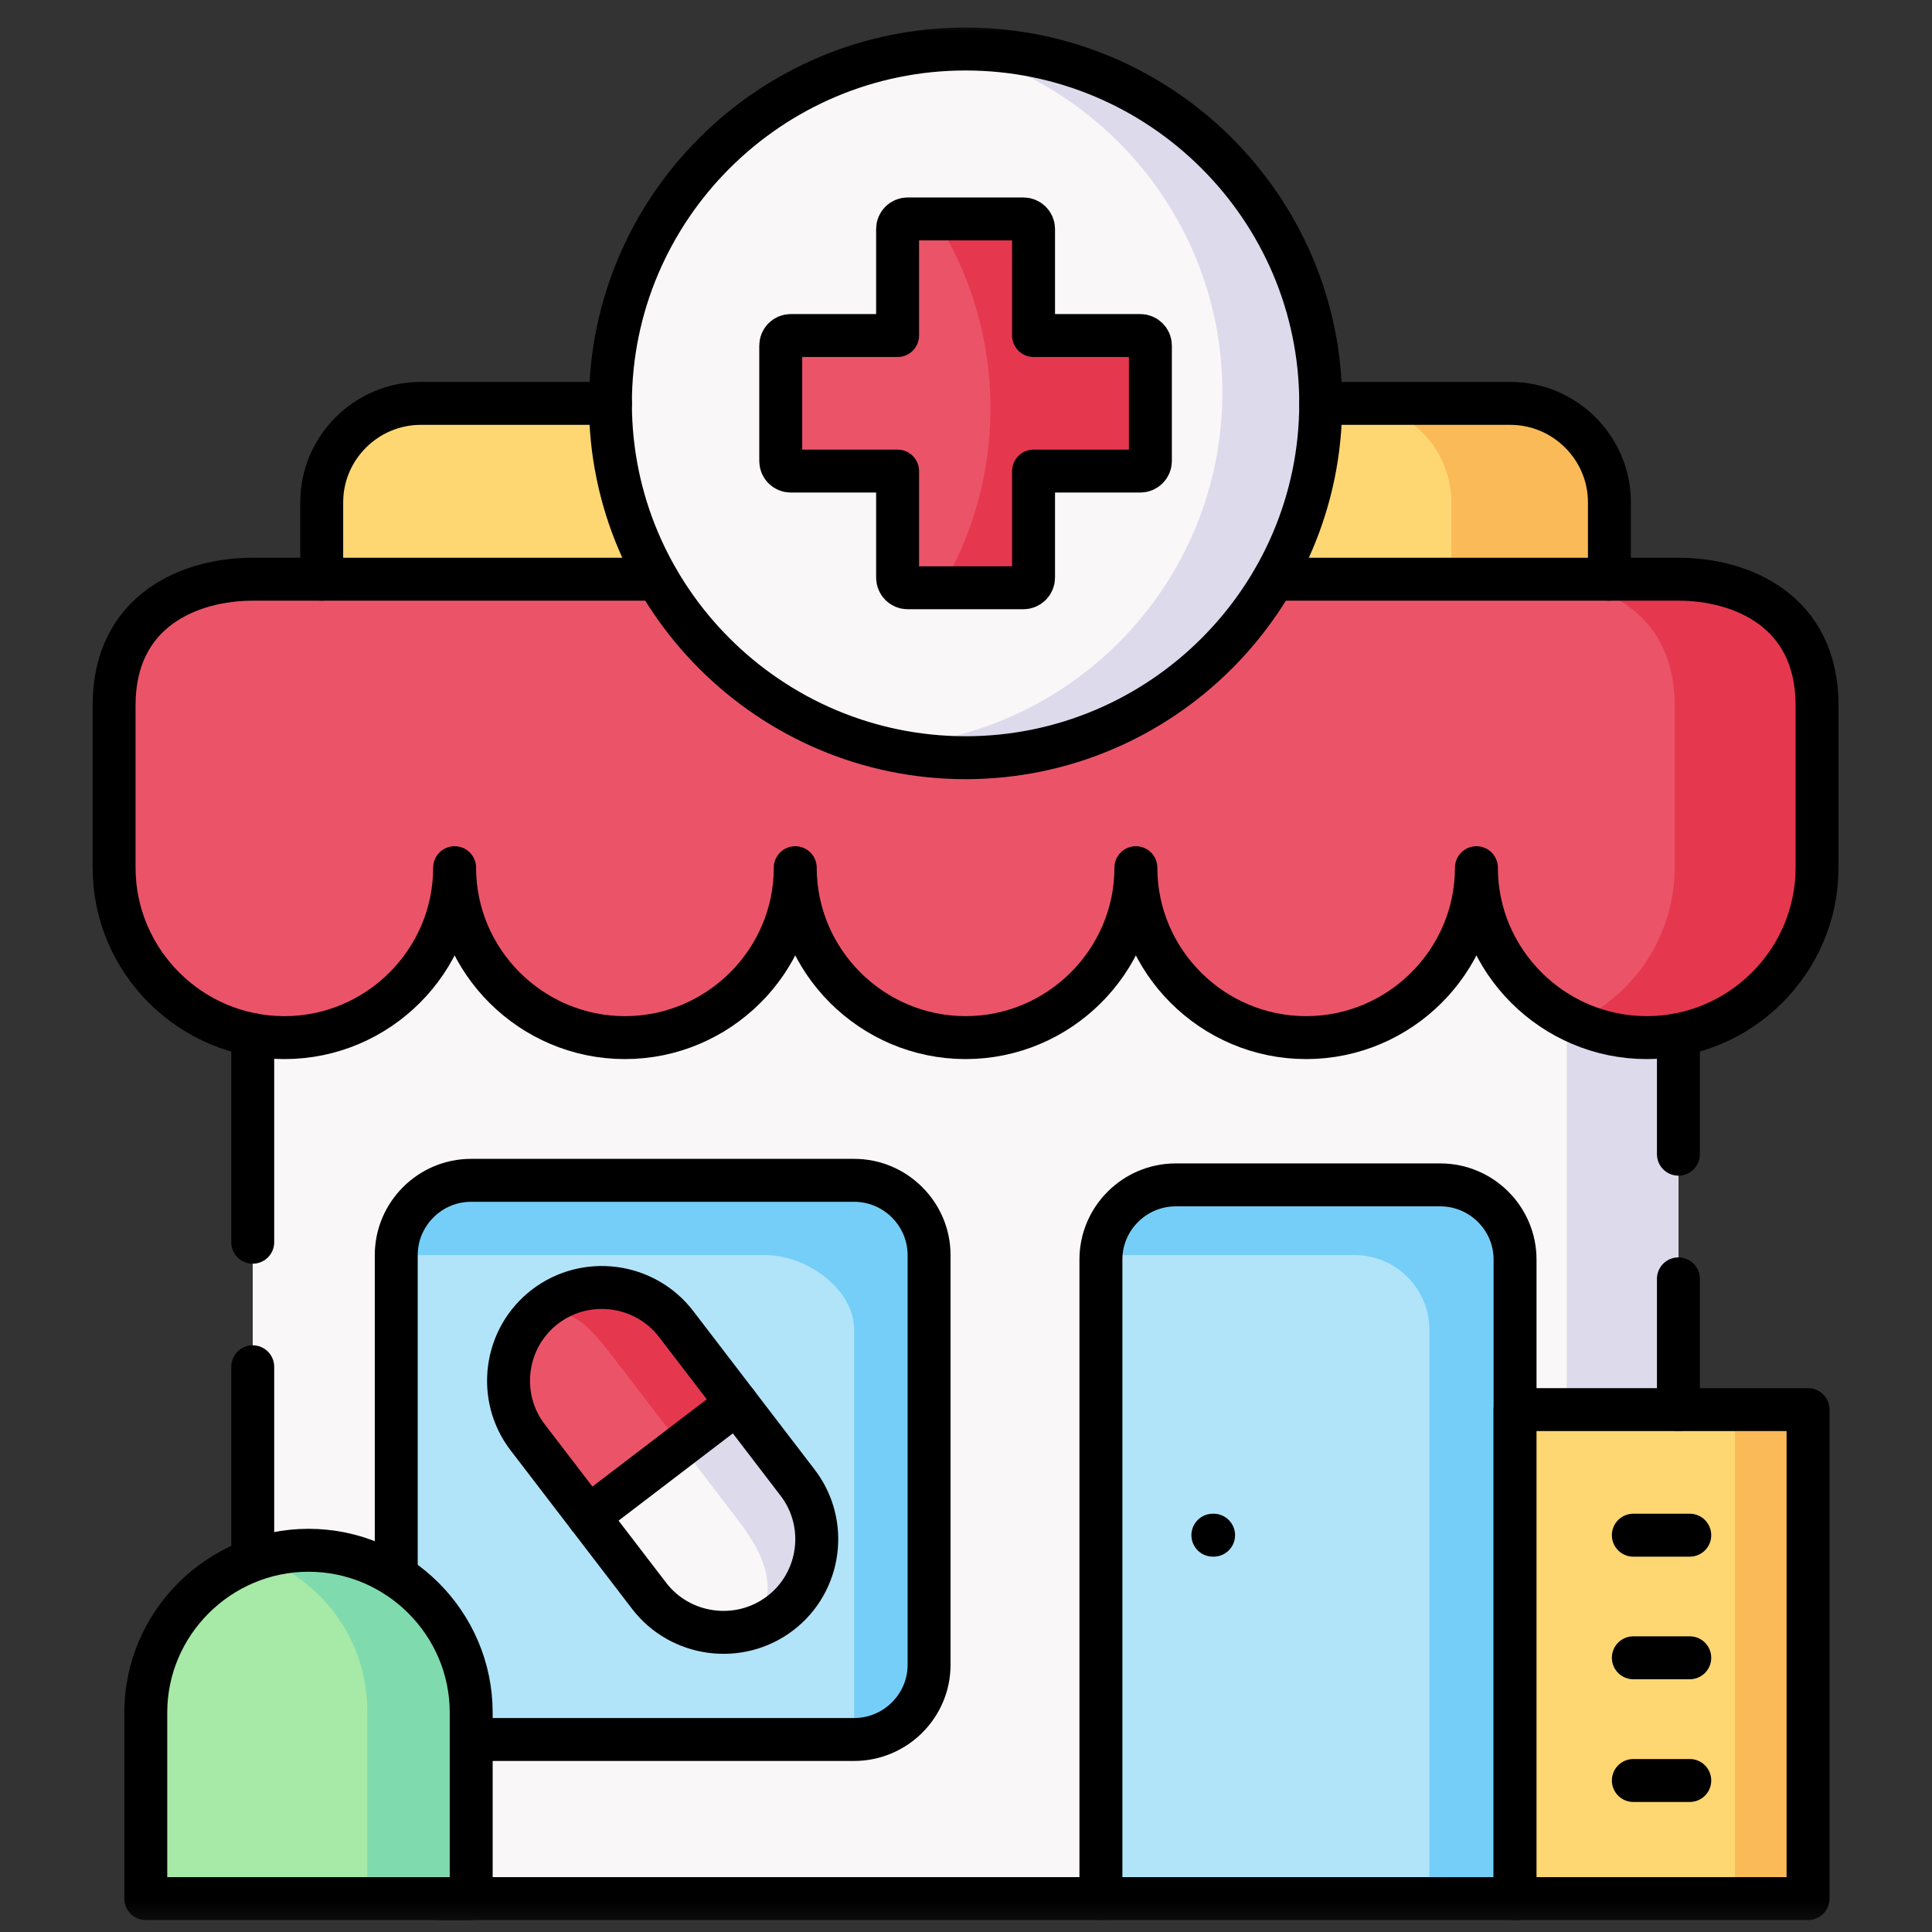 <svg width="90" height="90" viewBox="0 0 90 90" fill="none" xmlns="http://www.w3.org/2000/svg">
<rect x="0" y="0" width="90" height="90" fill="#333333" stroke="none"/>
<mask id="mask0_179_386" style="mask-type:luminance" maskUnits="userSpaceOnUse" x="0" y="0" width="90" height="90">
<path d="M0.599 0.983H89.361V89.745H0.599V0.983Z" fill="white"/>
</mask>
<g mask="url(#mask0_179_386)">
<path fill-rule="evenodd" clip-rule="evenodd" d="M72.863 88.445C75.792 88.445 78.187 86.055 78.187 83.132V35.511C76.33 35.863 13.54 35.849 11.773 35.511V83.132C11.773 86.055 14.168 88.445 17.092 88.445H72.863Z" fill="#F9F7F8"/>
<path fill-rule="evenodd" clip-rule="evenodd" d="M72.987 47.405V86.04C72.987 86.905 72.777 87.723 72.406 88.445H72.863C75.792 88.445 78.187 86.055 78.187 83.132V48.198V35.511C78.149 35.516 78.092 35.521 78.011 35.53C77.421 35.578 75.625 35.621 72.987 35.654V47.405Z" fill="#DDDAEC"/>
<path fill-rule="evenodd" clip-rule="evenodd" d="M14.987 26.983L32.35 28.717L30.174 18.791H19.607C17.064 18.791 14.987 20.862 14.987 23.4V26.983Z" fill="#FFD772"/>
<path fill-rule="evenodd" clip-rule="evenodd" d="M59.786 18.791L57.605 28.717L74.973 26.982V23.4C74.973 20.862 72.891 18.791 70.353 18.791H59.786Z" fill="#FFD772"/>
<path fill-rule="evenodd" clip-rule="evenodd" d="M52.914 40.42C52.914 44.777 56.481 48.336 60.843 48.336C65.21 48.336 68.777 44.777 68.777 40.42C68.777 44.777 72.349 48.336 76.711 48.336C77.216 48.336 77.706 48.288 78.187 48.198C81.849 47.504 84.645 44.273 84.645 40.42V32.85C84.645 28.427 81.097 26.982 78.187 26.982H74.973H59.343C56.49 31.952 51.128 35.297 44.98 35.297C38.832 35.297 33.465 31.952 30.617 26.982H14.987H11.773C8.858 26.982 5.315 28.427 5.315 32.85V40.42C5.315 44.273 8.106 47.504 11.773 48.198C12.249 48.288 12.744 48.336 13.244 48.336C17.611 48.336 21.178 44.777 21.178 40.42C21.178 44.777 24.75 48.336 29.112 48.336C33.474 48.336 37.046 44.777 37.046 40.42C37.046 44.777 40.618 48.336 44.98 48.336C49.342 48.336 52.914 44.777 52.914 40.42Z" fill="#EB5468"/>
<path fill-rule="evenodd" clip-rule="evenodd" d="M30.612 26.982C33.465 31.952 38.832 35.297 44.98 35.297C51.128 35.297 56.49 31.952 59.343 26.982C60.729 24.568 61.524 21.769 61.524 18.79C61.524 9.672 54.114 2.283 44.98 2.283C35.841 2.283 28.436 9.672 28.436 18.79C28.436 21.769 29.226 24.568 30.612 26.982Z" fill="#F9F7F8"/>
<path fill-rule="evenodd" clip-rule="evenodd" d="M73.268 27.153C75.696 27.647 78.011 29.272 78.011 32.85V37.811V40.42C78.011 43.594 76.116 46.35 73.396 47.609C74.406 48.075 75.53 48.336 76.711 48.336C77.216 48.336 77.706 48.288 78.187 48.198C81.849 47.504 84.645 44.273 84.645 40.42V32.85C84.645 28.427 81.097 26.982 78.187 26.982H74.973L73.268 27.153Z" fill="#E5384F"/>
<path fill-rule="evenodd" clip-rule="evenodd" d="M44.504 2.288C51.652 4.108 56.943 10.58 56.943 18.282C56.943 21.266 56.148 24.065 54.762 26.479C51.985 31.316 46.823 34.613 40.875 34.785C42.185 35.117 43.561 35.298 44.98 35.298C50.409 35.298 55.228 32.684 58.243 28.655C58.643 28.123 59.01 27.562 59.343 26.982C60.729 24.569 61.524 21.77 61.524 18.791C61.524 9.672 54.114 2.283 44.98 2.283C44.818 2.283 44.661 2.283 44.504 2.288Z" fill="#DDDAEC"/>
<path fill-rule="evenodd" clip-rule="evenodd" d="M67.096 55.197H54.766C52.852 55.197 51.285 56.761 51.285 58.671V88.165H70.577V58.671C70.577 56.761 69.01 55.197 67.096 55.197Z" fill="#B1E4F9"/>
<path fill-rule="evenodd" clip-rule="evenodd" d="M43.28 77.554V58.467C43.28 56.552 41.708 54.984 39.789 54.984H21.945C20.026 54.984 18.459 56.552 18.459 58.467V77.554C18.459 79.469 20.026 81.032 21.945 81.032H39.789C41.708 81.032 43.28 79.469 43.28 77.554Z" fill="#B1E4F9"/>
<path fill-rule="evenodd" clip-rule="evenodd" d="M51.29 58.467H59.976H61.891H63.105C65.019 58.467 66.586 60.03 66.586 61.94V74.522V88.165H70.577V58.671C70.577 56.761 69.01 55.197 67.096 55.197H54.767C52.919 55.197 51.4 56.651 51.29 58.467Z" fill="#75CEF8"/>
<path fill-rule="evenodd" clip-rule="evenodd" d="M27.412 70.65L34.327 65.371L31.498 61.679C30.041 59.778 27.298 59.412 25.393 60.866C23.493 62.315 23.126 65.057 24.578 66.953L27.412 70.65Z" fill="#EB5468"/>
<path fill-rule="evenodd" clip-rule="evenodd" d="M34.327 65.371L27.412 70.65L30.241 74.342C31.693 76.238 34.441 76.604 36.341 75.155C38.246 73.705 38.613 70.964 37.156 69.068L34.327 65.371Z" fill="#F9F7F8"/>
<path fill-rule="evenodd" clip-rule="evenodd" d="M28.726 63.437L31.56 67.129L31.731 67.352L34.327 65.371L31.498 61.678C30.041 59.778 27.298 59.412 25.393 60.866C25.255 60.971 25.126 61.08 25.007 61.199C26.669 60.738 27.622 61.987 28.726 63.437Z" fill="#E5384F"/>
<path fill-rule="evenodd" clip-rule="evenodd" d="M34.327 65.371L31.731 67.352L34.389 70.821C35.736 72.584 36.427 74.375 34.87 75.886C35.389 75.744 35.889 75.501 36.341 75.155C38.246 73.705 38.613 70.964 37.156 69.068L34.327 65.371Z" fill="#DDDAEC"/>
<path d="M44.98 35.297C54.09 35.297 61.524 27.88 61.524 18.79C61.524 9.695 54.09 2.283 44.98 2.283C35.865 2.283 28.436 9.695 28.436 18.79C28.436 27.88 35.865 35.297 44.98 35.297Z" stroke="black" stroke-width="2" stroke-miterlimit="10" stroke-linecap="round" stroke-linejoin="round"/>
<path fill-rule="evenodd" clip-rule="evenodd" d="M39.789 61.95V81.032C41.708 81.032 43.28 79.469 43.28 77.554V58.467C43.28 56.552 41.708 54.984 39.789 54.984H21.945C20.026 54.984 18.459 56.552 18.459 58.467H35.646C37.565 58.467 39.794 60.035 39.789 61.95Z" fill="#75CEF8"/>
<path d="M25.393 60.866C27.298 59.412 30.041 59.778 31.498 61.679C33.317 64.055 35.337 66.687 37.156 69.068C38.613 70.964 38.246 73.705 36.341 75.155C34.441 76.604 31.693 76.238 30.241 74.342L24.578 66.953C23.126 65.057 23.493 62.316 25.393 60.866Z" stroke="black" stroke-width="2" stroke-miterlimit="10" stroke-linecap="round" stroke-linejoin="round"/>
<path d="M27.412 70.65L34.327 65.371" stroke="black" stroke-width="2" stroke-miterlimit="10" stroke-linecap="round" stroke-linejoin="round"/>
<path fill-rule="evenodd" clip-rule="evenodd" d="M41.813 21.945V26.91C41.813 27.167 42.023 27.381 42.28 27.381H47.675C47.932 27.381 48.147 27.167 48.147 26.91V21.945H53.119C53.376 21.945 53.59 21.736 53.59 21.479V16.096C53.59 15.839 53.376 15.63 53.119 15.63H48.147V10.665C48.147 10.408 47.932 10.199 47.675 10.199H42.28C42.023 10.199 41.813 10.408 41.813 10.665V15.63H36.837C36.579 15.63 36.37 15.839 36.37 16.096V21.479C36.37 21.736 36.579 21.945 36.837 21.945H41.813Z" fill="#EB5468"/>
<path fill-rule="evenodd" clip-rule="evenodd" d="M53.119 15.631H48.147V10.665C48.147 10.409 47.932 10.199 47.675 10.199H43.58C45.199 12.746 46.137 15.773 46.137 19.014C46.137 21.998 45.342 24.797 43.956 27.21C43.923 27.267 43.889 27.325 43.856 27.381H47.675C47.932 27.381 48.147 27.168 48.147 26.911V21.945H53.119C53.376 21.945 53.59 21.736 53.59 21.48V16.096C53.59 15.84 53.376 15.631 53.119 15.631Z" fill="#E5384F"/>
<path d="M42.28 10.199H47.675C47.932 10.199 48.147 10.408 48.147 10.665V15.63H53.119C53.376 15.63 53.59 15.839 53.59 16.096V21.479C53.59 21.736 53.376 21.945 53.119 21.945H48.147V26.91C48.147 27.167 47.932 27.381 47.675 27.381H42.28C42.023 27.381 41.813 27.167 41.813 26.91V21.945H36.837C36.579 21.945 36.37 21.736 36.37 21.479V16.096C36.37 15.839 36.579 15.63 36.837 15.63H41.813V10.665C41.813 10.408 42.023 10.199 42.28 10.199Z" stroke="black" stroke-width="2" stroke-miterlimit="10" stroke-linecap="round" stroke-linejoin="round"/>
<path d="M70.577 88.445V58.671C70.577 56.761 69.015 55.197 67.096 55.197H54.766C52.852 55.197 51.285 56.761 51.285 58.671V88.445" stroke="black" stroke-width="2" stroke-miterlimit="10" stroke-linecap="round" stroke-linejoin="round"/>
<path d="M56.534 71.515H56.5" stroke="black" stroke-width="2" stroke-miterlimit="10" stroke-linecap="round" stroke-linejoin="round"/>
<path fill-rule="evenodd" clip-rule="evenodd" d="M70.577 88.445H84.226V65.665H70.577V88.445Z" fill="#FFD772"/>
<path d="M11.773 57.868V48.198M11.773 74.09V63.67M70.577 88.445H20.44M78.187 59.574V65.665M78.187 48.198V53.767" stroke="black" stroke-width="2" stroke-miterlimit="10" stroke-linecap="round" stroke-linejoin="round"/>
<path fill-rule="evenodd" clip-rule="evenodd" d="M14.373 72.218C18.54 72.218 21.95 75.62 21.95 79.778V88.445H6.791V79.778C6.791 75.62 10.206 72.218 14.373 72.218Z" fill="#A7E9A6"/>
<path fill-rule="evenodd" clip-rule="evenodd" d="M17.107 79.673V88.336H6.791V88.445H18.235H21.95V79.83V79.778C21.95 77.711 21.112 75.834 19.75 74.466C18.373 73.078 16.468 72.218 14.373 72.218C13.663 72.218 12.978 72.318 12.325 72.498C12.254 72.522 12.182 72.541 12.111 72.565C12.182 72.589 12.254 72.617 12.325 72.645C15.121 73.762 17.107 76.495 17.107 79.673Z" fill="#7FDBAE"/>
<path d="M14.373 72.218C18.54 72.218 21.95 75.62 21.95 79.778V88.445H6.791V79.778C6.791 75.62 10.206 72.218 14.373 72.218Z" stroke="black" stroke-width="2" stroke-miterlimit="10" stroke-linecap="round" stroke-linejoin="round"/>
<path d="M18.459 73.415V58.467C18.459 56.552 20.026 54.984 21.945 54.984H39.789C41.708 54.984 43.28 56.552 43.28 58.467V77.554C43.28 79.469 41.708 81.032 39.789 81.032H21.95" stroke="black" stroke-width="2" stroke-miterlimit="10" stroke-linecap="round" stroke-linejoin="round"/>
<path d="M76.087 71.515H78.716" stroke="black" stroke-width="2" stroke-miterlimit="10" stroke-linecap="round" stroke-linejoin="round"/>
<path d="M76.087 77.226H78.716" stroke="black" stroke-width="2" stroke-miterlimit="10" stroke-linecap="round" stroke-linejoin="round"/>
<path d="M76.087 82.942H78.716" stroke="black" stroke-width="2" stroke-miterlimit="10" stroke-linecap="round" stroke-linejoin="round"/>
<path fill-rule="evenodd" clip-rule="evenodd" d="M80.821 88.445H84.226V65.665H80.821V88.445Z" fill="#FBBA58"/>
<path d="M70.577 88.445H84.226V65.665H70.577V88.445Z" stroke="black" stroke-width="2" stroke-miterlimit="10" stroke-linecap="round" stroke-linejoin="round"/>
<path fill-rule="evenodd" clip-rule="evenodd" d="M62.991 18.791C65.534 18.791 67.61 20.862 67.61 23.4V26.982H74.973V23.4C74.973 20.862 72.891 18.791 70.353 18.791H62.991Z" fill="#FBBA58"/>
<path d="M61.524 18.791H70.353C72.891 18.791 74.973 20.862 74.973 23.4V26.982M14.987 26.982V23.4C14.987 20.862 17.064 18.791 19.607 18.791H28.436" stroke="black" stroke-width="2" stroke-miterlimit="10" stroke-linecap="round" stroke-linejoin="round"/>
<path d="M59.343 26.982H78.187C81.097 26.982 84.645 28.427 84.645 32.85V40.42C84.645 44.777 81.073 48.336 76.711 48.336C72.349 48.336 68.777 44.777 68.777 40.42C68.777 44.777 65.21 48.336 60.843 48.336C56.481 48.336 52.914 44.777 52.914 40.42C52.914 44.777 49.342 48.336 44.98 48.336C40.618 48.336 37.046 44.777 37.046 40.42C37.046 44.777 33.474 48.336 29.112 48.336C24.75 48.336 21.178 44.777 21.178 40.42C21.178 44.777 17.611 48.336 13.249 48.336H13.244C8.882 48.336 5.315 44.777 5.315 40.42V32.85C5.315 28.427 8.858 26.982 11.773 26.982H30.617" stroke="black" stroke-width="2" stroke-miterlimit="10" stroke-linecap="round" stroke-linejoin="round"/>
</g>
</svg>
